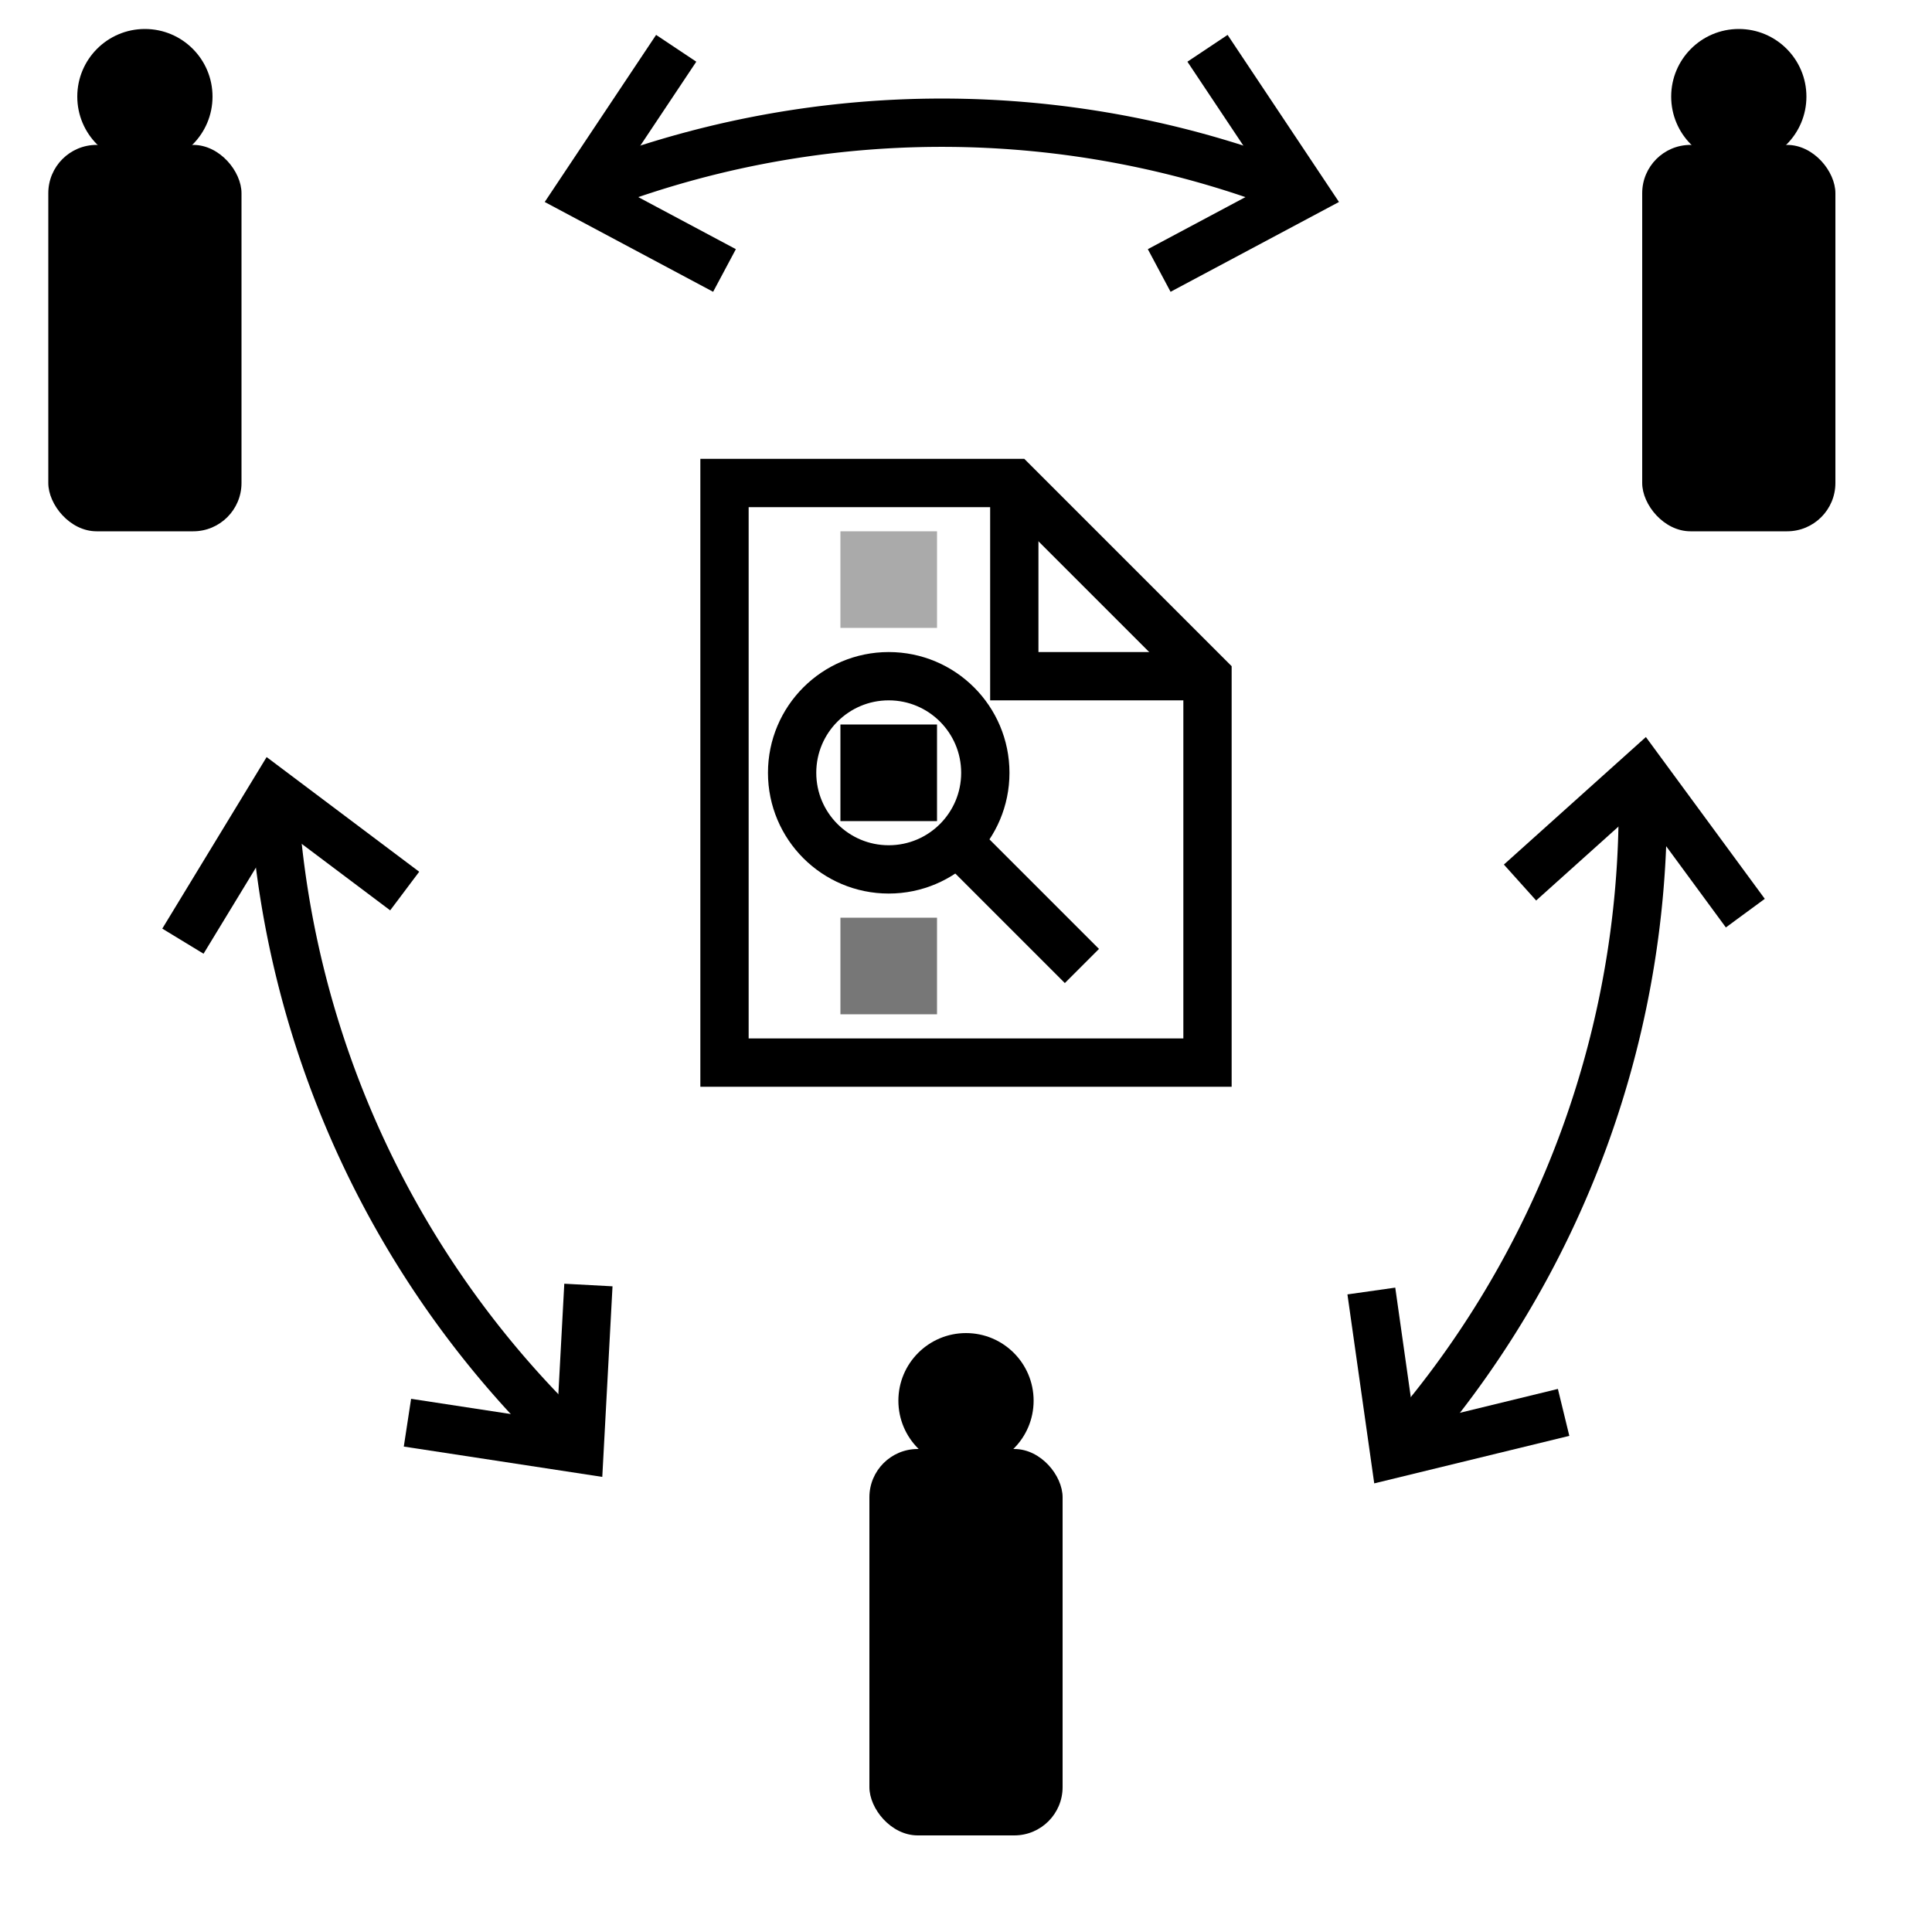 <?xml version="1.0" standalone="no"?>

<svg xmlns="http://www.w3.org/2000/svg" width="200" height="200">
  <defs>
    <g id="person">
      <rect x="0" y="0" rx="5" ry="5" width="20" height="40" fill="#000000" />
      <circle cx="10" cy="-5" r="7" fill="#000000" />
    </g>

    <g id="arrow">
      <path d="M 0 0 A 100 100 0 0 1 75 0" stroke="#000000" stroke-width="5" fill="none" />
      <path d="M 10 -15 L 0 0 L 15 8" stroke="#000000" stroke-width="5" fill="none" />
      <path d="M 65 -15 L 75 0 L 60 8" stroke="#000000" stroke-width="5" fill="none" />
    </g>
  </defs>

  <use x="60" y="20" href="#arrow" />
  <g transform="translate(170,80)">
    <use x="0" y="0" href="#arrow" transform="rotate(110)" />
  </g>

  <g transform="translate(60,150)">
    <use x="0" y="0" href="#arrow" transform="rotate(-115)" />
  </g>

  <use x="5" y="15" href="#person" />
  <use x="90" y="150" href="#person" />
  <use x="170" y="15" href="#person" />

  <g transform="translate(75,50)">
    <path d="M 0 0 L 30 0 L 50 20 L 50 60 L 0 60 Z" stroke="#000000" stroke-width="5" fill="none" />
    <path d="M 30 0 L 30 20 L 50 20" stroke="#000000" stroke-width="5" fill="none" />
    <g transform="translate(17,30)">
      <circle r="10" cx="0" cy="0" stroke="#000000" stroke-width="5" fill="none" />
      <line x1="7" y1="7" x2="20" y2="20" stroke="#000000" stroke-width="5" />
    </g>
    <rect x="12" y="5" width="10" height="10" fill="#AAAAAA" />
    <rect x="12" y="25" width="10" height="10" fill="#000000" />
    <rect x="12" y="45" width="10" height="10" fill="#777777" />
  </g>
</svg>
